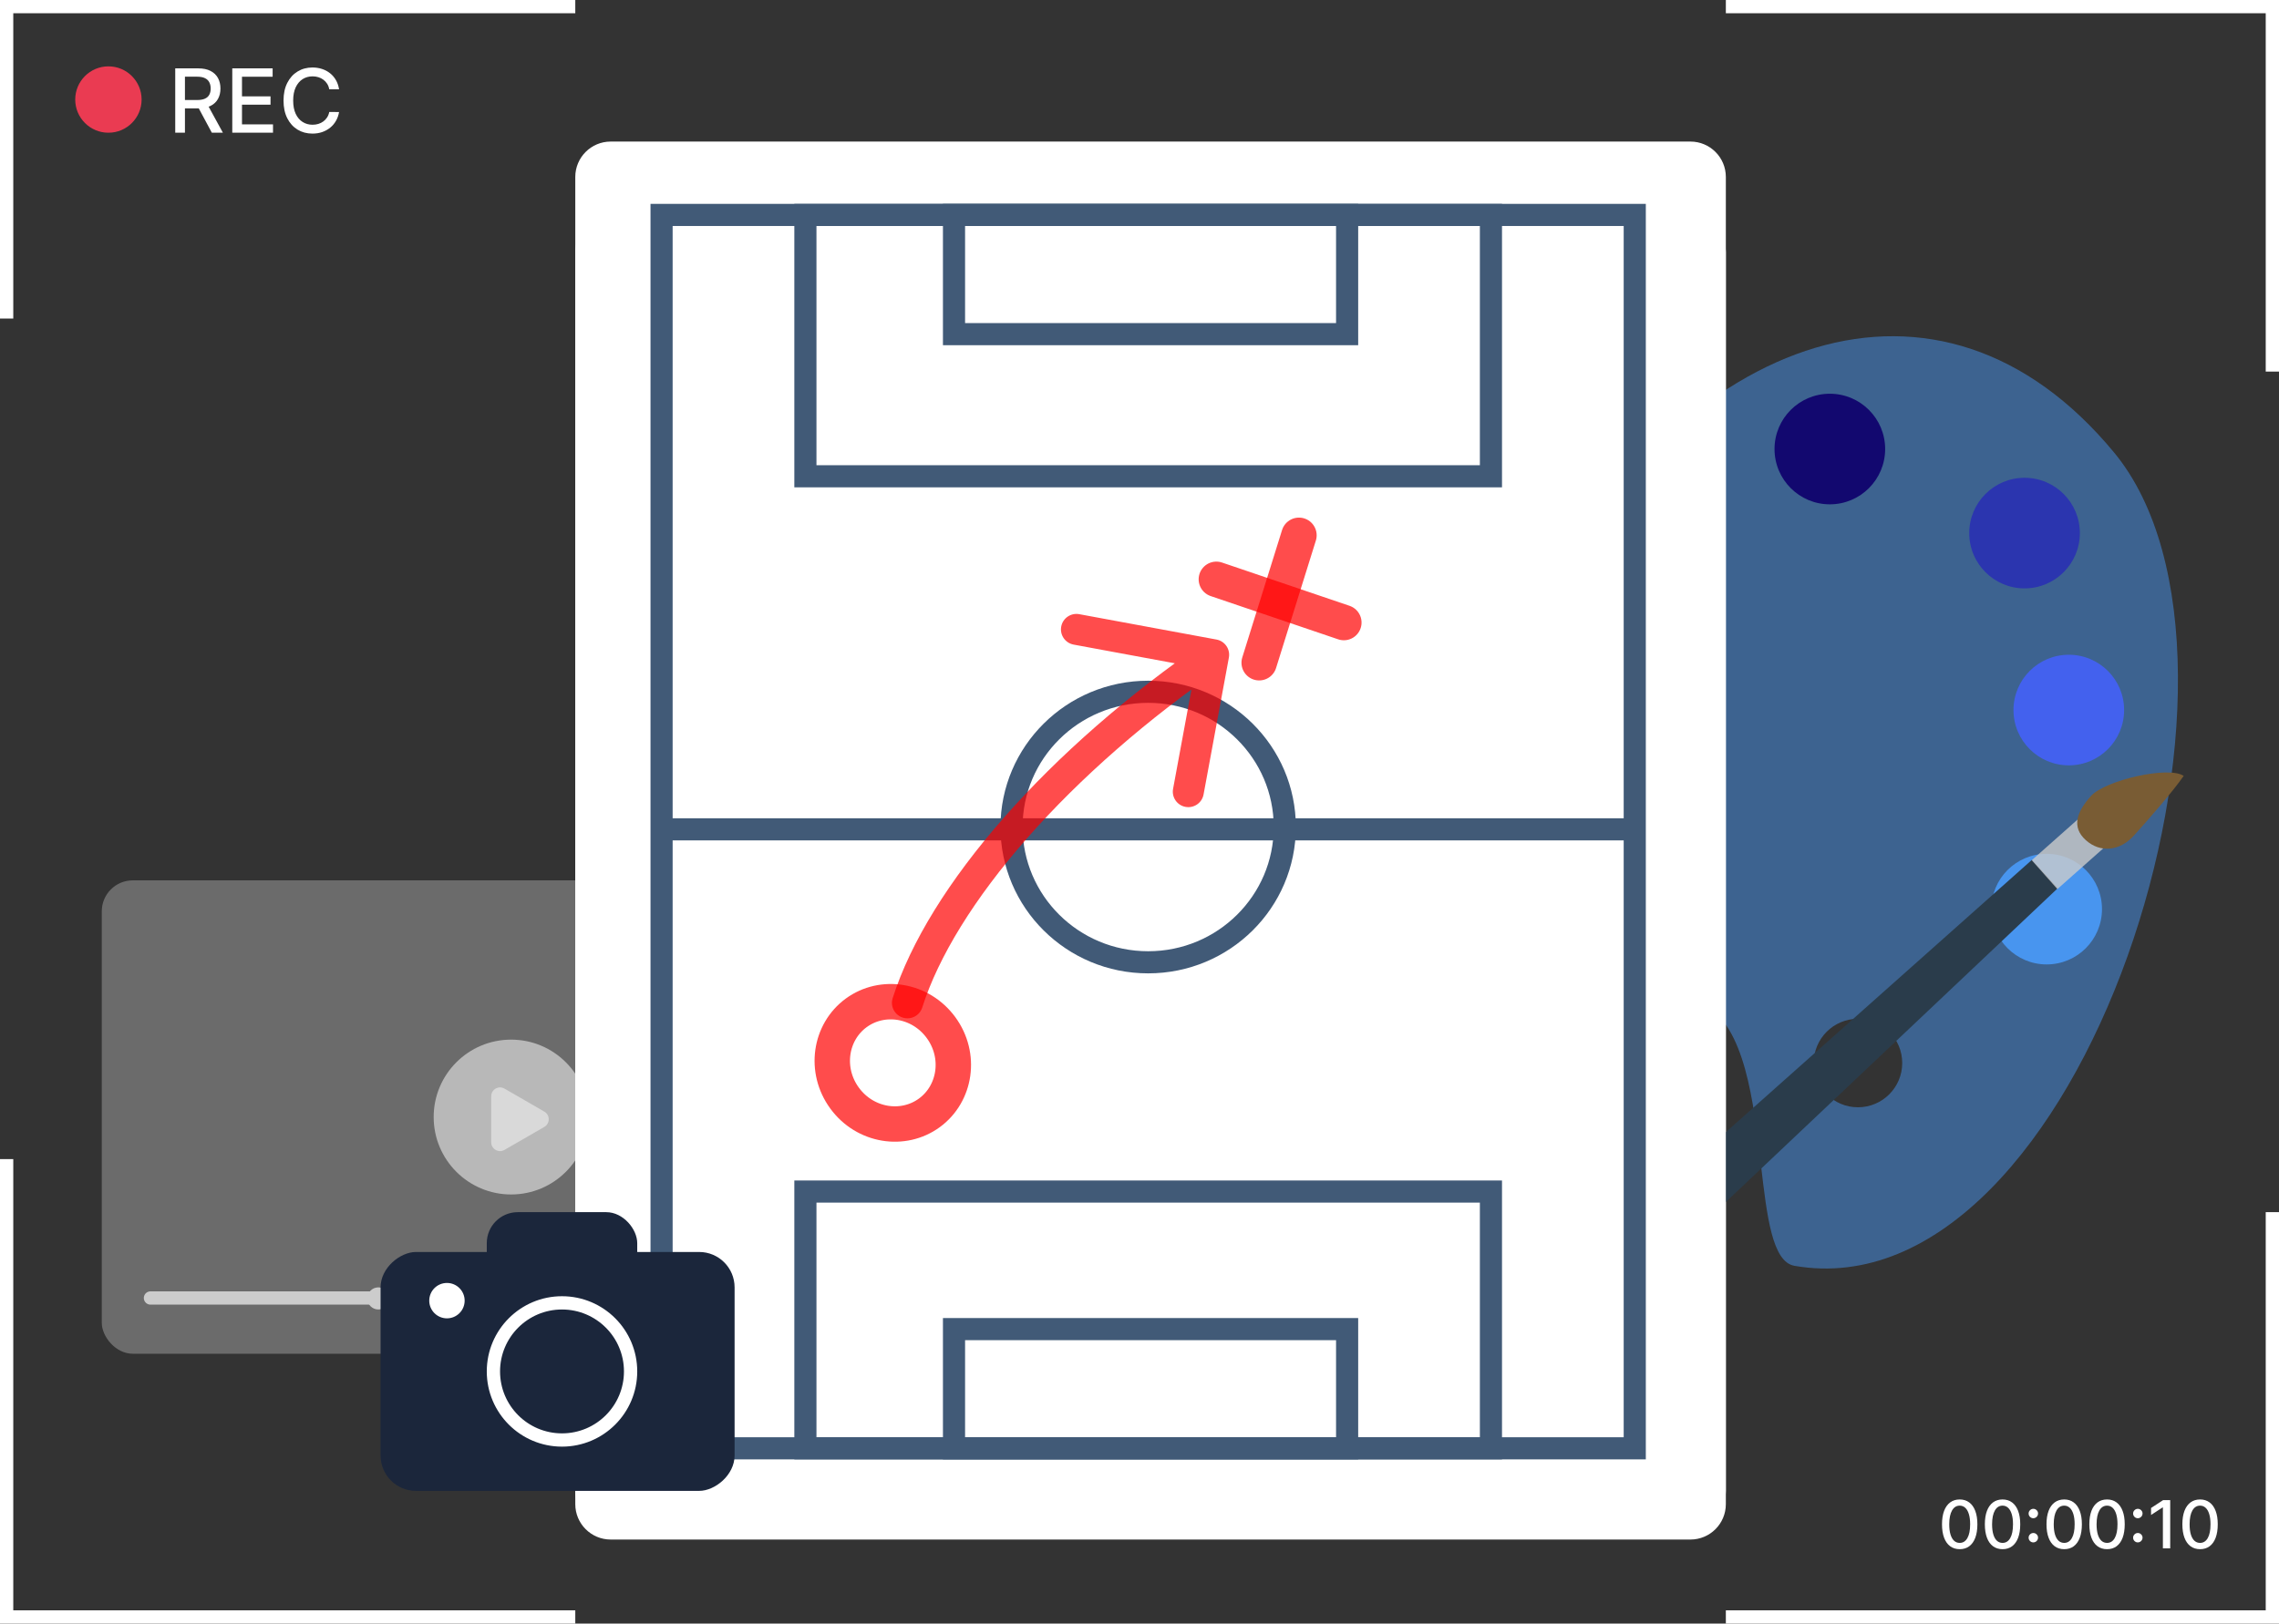 <svg width="515" height="367" viewBox="0 0 515 367" fill="none" xmlns="http://www.w3.org/2000/svg">
<rect x="0" y="0" width="515" height="367" fill="#333333" stroke="none"/>
<rect x="23" y="199" width="185" height="107" rx="7" fill="#A4A4A4" fill-opacity="0.5"/>
<circle cx="115.5" cy="252.5" r="17.5" fill="#CCCCCC" fill-opacity="0.8"/>
<path d="M123 254.732C124.333 253.962 124.333 252.038 123 251.268L114 246.072C112.667 245.302 111 246.264 111 247.804V258.196C111 259.736 112.667 260.698 114 259.928L123 254.732Z" fill="#D9D9D9"/>
<path d="M35 293.5H197.003" stroke="#D9D9D9" stroke-width="2" stroke-linecap="round"/>
<path d="M34 293.4H84" stroke="#CCCCCC" stroke-width="3" stroke-linecap="round"/>
<circle cx="85.5" cy="293.5" r="2.5" fill="#CCCCCC"/>
<path fill-rule="evenodd" clip-rule="evenodd" d="M397.906 263.101C399.286 274.975 400.481 285.257 405.516 286.129C470.531 297.382 517.015 149.808 477.729 102.28C438.443 54.752 380.97 74.513 345.86 138.853C314.316 196.657 292.649 269.75 328.841 258.458C390.198 196.809 394.587 234.556 397.906 263.101ZM419.858 250.291C425.381 250.291 429.858 245.814 429.858 240.291C429.858 234.768 425.381 230.291 419.858 230.291C414.335 230.291 409.858 234.768 409.858 240.291C409.858 245.814 414.335 250.291 419.858 250.291Z" fill="#4895EF" fill-opacity="0.5"/>
<path d="M382 49H138C133.582 49 130 52.582 130 57V340C130 344.418 133.582 348 138 348H382C386.418 348 390 344.418 390 340V57C390 52.582 386.418 49 382 49Z" fill="white"/>
<circle cx="24.5" cy="22.5" r="7.5" fill="#EA3B52"/>
<path d="M39.598 30V15.454H44.783C45.91 15.454 46.845 15.649 47.588 16.037C48.336 16.425 48.895 16.963 49.264 17.649C49.633 18.331 49.818 19.119 49.818 20.014C49.818 20.904 49.631 21.688 49.257 22.365C48.888 23.037 48.329 23.561 47.581 23.935C46.838 24.309 45.903 24.496 44.776 24.496H40.848V22.607H44.577C45.287 22.607 45.865 22.505 46.31 22.301C46.76 22.098 47.089 21.802 47.297 21.413C47.505 21.025 47.609 20.559 47.609 20.014C47.609 19.465 47.503 18.989 47.29 18.587C47.081 18.184 46.752 17.876 46.303 17.663C45.858 17.445 45.273 17.337 44.548 17.337H41.793V30H39.598ZM46.778 23.438L50.372 30H47.872L44.349 23.438H46.778ZM52.489 30V15.454H61.608V17.344H54.683V21.776H61.132V23.658H54.683V28.111H61.693V30H52.489ZM76.62 20.185H74.404C74.319 19.711 74.161 19.294 73.929 18.935C73.697 18.575 73.412 18.269 73.076 18.018C72.74 17.767 72.364 17.578 71.947 17.45C71.535 17.322 71.097 17.259 70.633 17.259C69.795 17.259 69.045 17.469 68.382 17.891C67.724 18.312 67.203 18.93 66.819 19.744C66.441 20.559 66.251 21.553 66.251 22.727C66.251 23.911 66.441 24.91 66.819 25.724C67.203 26.539 67.726 27.154 68.389 27.571C69.052 27.988 69.797 28.196 70.626 28.196C71.085 28.196 71.521 28.134 71.933 28.011C72.35 27.884 72.726 27.697 73.062 27.45C73.398 27.204 73.682 26.903 73.914 26.548C74.151 26.188 74.314 25.776 74.404 25.312L76.62 25.32C76.502 26.035 76.272 26.693 75.931 27.294C75.595 27.891 75.162 28.407 74.632 28.842C74.106 29.273 73.505 29.607 72.828 29.844C72.151 30.081 71.412 30.199 70.612 30.199C69.352 30.199 68.23 29.901 67.245 29.304C66.26 28.703 65.484 27.843 64.916 26.726C64.352 25.608 64.071 24.276 64.071 22.727C64.071 21.174 64.355 19.841 64.923 18.729C65.491 17.611 66.268 16.754 67.252 16.158C68.237 15.556 69.357 15.256 70.612 15.256C71.384 15.256 72.103 15.367 72.771 15.589C73.443 15.807 74.047 16.129 74.582 16.555C75.117 16.977 75.56 17.493 75.91 18.104C76.26 18.71 76.497 19.403 76.62 20.185Z" fill="white"/>
<path d="M442.847 350.181C442.006 350.178 441.287 349.956 440.69 349.515C440.093 349.075 439.637 348.434 439.321 347.592C439.005 346.751 438.847 345.737 438.847 344.551C438.847 343.368 439.005 342.358 439.321 341.52C439.641 340.682 440.099 340.043 440.695 339.602C441.295 339.162 442.013 338.942 442.847 338.942C443.682 338.942 444.397 339.164 444.994 339.608C445.591 340.048 446.047 340.687 446.363 341.525C446.683 342.36 446.842 343.368 446.842 344.551C446.842 345.74 446.684 346.756 446.368 347.598C446.052 348.436 445.596 349.077 444.999 349.521C444.403 349.961 443.685 350.181 442.847 350.181ZM442.847 348.759C443.586 348.759 444.163 348.398 444.578 347.678C444.998 346.957 445.207 345.914 445.207 344.551C445.207 343.645 445.111 342.88 444.919 342.255C444.731 341.626 444.46 341.151 444.104 340.827C443.753 340.501 443.334 340.337 442.847 340.337C442.112 340.337 441.535 340.7 441.116 341.424C440.697 342.148 440.486 343.191 440.482 344.551C440.482 345.46 440.576 346.229 440.765 346.857C440.956 347.482 441.228 347.956 441.58 348.279C441.931 348.599 442.354 348.759 442.847 348.759ZM452.53 350.181C451.688 350.178 450.969 349.956 450.373 349.515C449.776 349.075 449.32 348.434 449.004 347.592C448.688 346.751 448.53 345.737 448.53 344.551C448.53 343.368 448.688 342.358 449.004 341.52C449.323 340.682 449.781 340.043 450.378 339.602C450.978 339.162 451.695 338.942 452.53 338.942C453.364 338.942 454.08 339.164 454.677 339.608C455.273 340.048 455.729 340.687 456.046 341.525C456.365 342.36 456.525 343.368 456.525 344.551C456.525 345.74 456.367 346.756 456.051 347.598C455.735 348.436 455.278 349.077 454.682 349.521C454.085 349.961 453.368 350.181 452.53 350.181ZM452.53 348.759C453.269 348.759 453.846 348.398 454.261 347.678C454.68 346.957 454.89 345.914 454.89 344.551C454.89 343.645 454.794 342.88 454.602 342.255C454.414 341.626 454.142 341.151 453.787 340.827C453.435 340.501 453.016 340.337 452.53 340.337C451.795 340.337 451.218 340.7 450.799 341.424C450.38 342.148 450.168 343.191 450.165 344.551C450.165 345.46 450.259 346.229 450.447 346.857C450.639 347.482 450.911 347.956 451.262 348.279C451.614 348.599 452.036 348.759 452.53 348.759ZM459.485 348.647C459.194 348.647 458.944 348.544 458.734 348.338C458.525 348.129 458.42 347.876 458.42 347.582C458.42 347.29 458.525 347.042 458.734 346.836C458.944 346.626 459.194 346.522 459.485 346.522C459.776 346.522 460.027 346.626 460.236 346.836C460.446 347.042 460.551 347.29 460.551 347.582C460.551 347.777 460.501 347.956 460.401 348.12C460.306 348.279 460.178 348.407 460.018 348.503C459.858 348.599 459.681 348.647 459.485 348.647ZM459.485 343.182C459.194 343.182 458.944 343.079 458.734 342.873C458.525 342.663 458.42 342.411 458.42 342.116C458.42 341.825 458.525 341.577 458.734 341.371C458.944 341.161 459.194 341.056 459.485 341.056C459.776 341.056 460.027 341.161 460.236 341.371C460.446 341.577 460.551 341.825 460.551 342.116C460.551 342.312 460.501 342.491 460.401 342.654C460.306 342.814 460.178 342.942 460.018 343.038C459.858 343.134 459.681 343.182 459.485 343.182ZM466.461 350.181C465.619 350.178 464.9 349.956 464.303 349.515C463.707 349.075 463.25 348.434 462.934 347.592C462.618 346.751 462.46 345.737 462.46 344.551C462.46 343.368 462.618 342.358 462.934 341.52C463.254 340.682 463.712 340.043 464.309 339.602C464.909 339.162 465.626 338.942 466.461 338.942C467.295 338.942 468.011 339.164 468.607 339.608C469.204 340.048 469.66 340.687 469.976 341.525C470.296 342.36 470.456 343.368 470.456 344.551C470.456 345.74 470.298 346.756 469.982 347.598C469.665 348.436 469.209 349.077 468.613 349.521C468.016 349.961 467.299 350.181 466.461 350.181ZM466.461 348.759C467.199 348.759 467.776 348.398 468.192 347.678C468.611 346.957 468.82 345.914 468.82 344.551C468.82 343.645 468.724 342.88 468.533 342.255C468.344 341.626 468.073 341.151 467.718 340.827C467.366 340.501 466.947 340.337 466.461 340.337C465.725 340.337 465.148 340.7 464.729 341.424C464.31 342.148 464.099 343.191 464.096 344.551C464.096 345.46 464.19 346.229 464.378 346.857C464.57 347.482 464.841 347.956 465.193 348.279C465.544 348.599 465.967 348.759 466.461 348.759ZM476.143 350.181C475.302 350.178 474.582 349.956 473.986 349.515C473.389 349.075 472.933 348.434 472.617 347.592C472.301 346.751 472.143 345.737 472.143 344.551C472.143 343.368 472.301 342.358 472.617 341.52C472.937 340.682 473.395 340.043 473.991 339.602C474.591 339.162 475.309 338.942 476.143 338.942C476.978 338.942 477.693 339.164 478.29 339.608C478.886 340.048 479.343 340.687 479.659 341.525C479.978 342.36 480.138 343.368 480.138 344.551C480.138 345.74 479.98 346.756 479.664 347.598C479.348 348.436 478.892 349.077 478.295 349.521C477.699 349.961 476.981 350.181 476.143 350.181ZM476.143 348.759C476.882 348.759 477.459 348.398 477.874 347.678C478.293 346.957 478.503 345.914 478.503 344.551C478.503 343.645 478.407 342.88 478.215 342.255C478.027 341.626 477.755 341.151 477.4 340.827C477.049 340.501 476.63 340.337 476.143 340.337C475.408 340.337 474.831 340.7 474.412 341.424C473.993 342.148 473.782 343.191 473.778 344.551C473.778 345.46 473.872 346.229 474.06 346.857C474.252 347.482 474.524 347.956 474.875 348.279C475.227 348.599 475.65 348.759 476.143 348.759ZM483.099 348.647C482.807 348.647 482.557 348.544 482.347 348.338C482.138 348.129 482.033 347.876 482.033 347.582C482.033 347.29 482.138 347.042 482.347 346.836C482.557 346.626 482.807 346.522 483.099 346.522C483.39 346.522 483.64 346.626 483.85 346.836C484.059 347.042 484.164 347.29 484.164 347.582C484.164 347.777 484.114 347.956 484.015 348.12C483.919 348.279 483.791 348.407 483.631 348.503C483.471 348.599 483.294 348.647 483.099 348.647ZM483.099 343.182C482.807 343.182 482.557 343.079 482.347 342.873C482.138 342.663 482.033 342.411 482.033 342.116C482.033 341.825 482.138 341.577 482.347 341.371C482.557 341.161 482.807 341.056 483.099 341.056C483.39 341.056 483.64 341.161 483.85 341.371C484.059 341.577 484.164 341.825 484.164 342.116C484.164 342.312 484.114 342.491 484.015 342.654C483.919 342.814 483.791 342.942 483.631 343.038C483.471 343.134 483.294 343.182 483.099 343.182ZM490.415 339.091V350H488.763V340.742H488.7L486.089 342.447V340.87L488.811 339.091H490.415ZM497.164 350.181C496.322 350.178 495.603 349.956 495.006 349.515C494.41 349.075 493.953 348.434 493.637 347.592C493.321 346.751 493.163 345.737 493.163 344.551C493.163 343.368 493.321 342.358 493.637 341.52C493.957 340.682 494.415 340.043 495.012 339.602C495.612 339.162 496.329 338.942 497.164 338.942C497.998 338.942 498.714 339.164 499.31 339.608C499.907 340.048 500.363 340.687 500.679 341.525C500.999 342.36 501.159 343.368 501.159 344.551C501.159 345.74 501.001 346.756 500.685 347.598C500.369 348.436 499.912 349.077 499.316 349.521C498.719 349.961 498.002 350.181 497.164 350.181ZM497.164 348.759C497.902 348.759 498.479 348.398 498.895 347.678C499.314 346.957 499.523 345.914 499.523 344.551C499.523 343.645 499.428 342.88 499.236 342.255C499.048 341.626 498.776 341.151 498.421 340.827C498.069 340.501 497.65 340.337 497.164 340.337C496.429 340.337 495.852 340.7 495.433 341.424C495.013 342.148 494.802 343.191 494.799 344.551C494.799 345.46 494.893 346.229 495.081 346.857C495.273 347.482 495.544 347.956 495.896 348.279C496.248 348.599 496.67 348.759 497.164 348.759Z" fill="white"/>
<path fill-rule="evenodd" clip-rule="evenodd" d="M3 0H130V3H3V72H0V3V0H3ZM0 262H3V364H130V367H3H0V364V262ZM390 367H512H515V364V274H512V364H390V367ZM512 84V3H390V0H512H515V3V84H512Z" fill="white"/>
<circle cx="413.5" cy="101.5" r="12.5" fill="#12086F"/>
<circle cx="467.5" cy="160.5" r="12.5" fill="#4361EE"/>
<circle cx="457.5" cy="120.5" r="12.5" fill="#2B35AF"/>
<circle cx="462.5" cy="205.5" r="12.5" fill="#4895EF"/>
<path d="M459.186 194.344L465.013 200.766L375.098 285.792C372.575 288.178 368.587 288.032 366.245 285.469C363.91 282.913 364.115 278.941 366.702 276.639L459.186 194.344Z" fill="#2A3C4B"/>
<rect x="475.639" y="179.801" width="8.723" height="22.071" transform="rotate(48.434 475.639 179.801)" fill="#CCCCCC" fill-opacity="0.8"/>
<path d="M482.24 188.847C479.022 192.418 474.601 192.843 471.332 189.898C468.063 186.952 469.286 183.504 472.504 179.932C475.721 176.361 490.068 173.07 493.46 175.383C490.97 178.997 485.457 185.276 482.24 188.847Z" fill="#795C34"/>
<path d="M382 32H138C133.582 32 130 35.582 130 40V337C130 341.418 133.582 345 138 345H382C386.418 345 390 341.418 390 337V40C390 35.582 386.418 32 382 32Z" fill="white"/>
<path d="M336.917 269.341H182V327.381H336.917V269.341Z" stroke="#415A77" stroke-width="5"/>
<path d="M369.417 48.583H149.5V327.381H369.417V48.583Z" stroke="#415A77" stroke-width="5"/>
<path d="M149.5 187.464H370.5" stroke="#415A77" stroke-width="5"/>
<path d="M304.417 48.583H215.583V75.53H304.417V48.583Z" stroke="#415A77" stroke-width="5"/>
<path d="M304.417 300.434H215.583V327.381H304.417V300.434Z" stroke="#415A77" stroke-width="5"/>
<path d="M336.917 48.583H182V107.659H336.917V48.583Z" stroke="#415A77" stroke-width="5"/>
<path d="M290.333 186.945C290.333 203.774 276.566 217.52 259.458 217.52C242.351 217.52 228.583 203.774 228.583 186.945C228.583 170.117 242.351 156.371 259.458 156.371C276.566 156.371 290.333 170.117 290.333 186.945Z" stroke="#415A77" stroke-width="5"/>
<path d="M277.698 148.637C278.049 146.737 276.791 144.912 274.889 144.561L243.89 138.83C241.988 138.478 240.161 139.733 239.81 141.632C239.459 143.532 240.717 145.356 242.619 145.708L270.173 150.802L265.087 178.315C264.736 180.214 265.993 182.039 267.895 182.39C269.798 182.742 271.624 181.487 271.976 179.588L277.698 148.637ZM229.519 187.098L226.887 184.79L229.519 187.098ZM201.724 225.627C201.138 227.468 202.158 229.435 204.002 230.02C205.846 230.606 207.815 229.588 208.4 227.748L201.724 225.627ZM272.267 145.118C254.943 157.016 239.27 170.706 226.887 184.79L232.152 189.407C244.109 175.808 259.333 162.493 276.239 150.882L272.267 145.118ZM226.887 184.79C214.53 198.842 205.761 212.931 201.724 225.627L208.4 227.748C212.044 216.291 220.167 203.036 232.152 189.407L226.887 184.79Z" fill="#FF0000" fill-opacity="0.7"/>
<path d="M212.646 232.274C217.277 238.599 215.955 247.203 210.024 251.545C204.093 255.887 195.492 254.549 190.861 248.224C186.23 241.899 187.552 233.295 193.483 228.953C199.414 224.611 208.015 225.949 212.646 232.274Z" stroke="#FF0000" stroke-opacity="0.7" stroke-width="8"/>
<path d="M284.542 149.806L293.535 121" stroke="#FF0000" stroke-opacity="0.7" stroke-width="8" stroke-linecap="round"/>
<path d="M303.679 140.725L274.867 130.947" stroke="#FF0000" stroke-opacity="0.7" stroke-width="8" stroke-linecap="round"/>
<rect x="86" y="337" width="54" height="80" rx="8" transform="rotate(-90 86 337)" fill="#1B263B"/>
<circle cx="101" cy="294" r="4" fill="white"/>
<circle cx="127" cy="310" r="15.5" stroke="white" stroke-width="3"/>
<rect x="110" y="274" width="34" height="17" rx="7" fill="#1B263B"/>
</svg>
